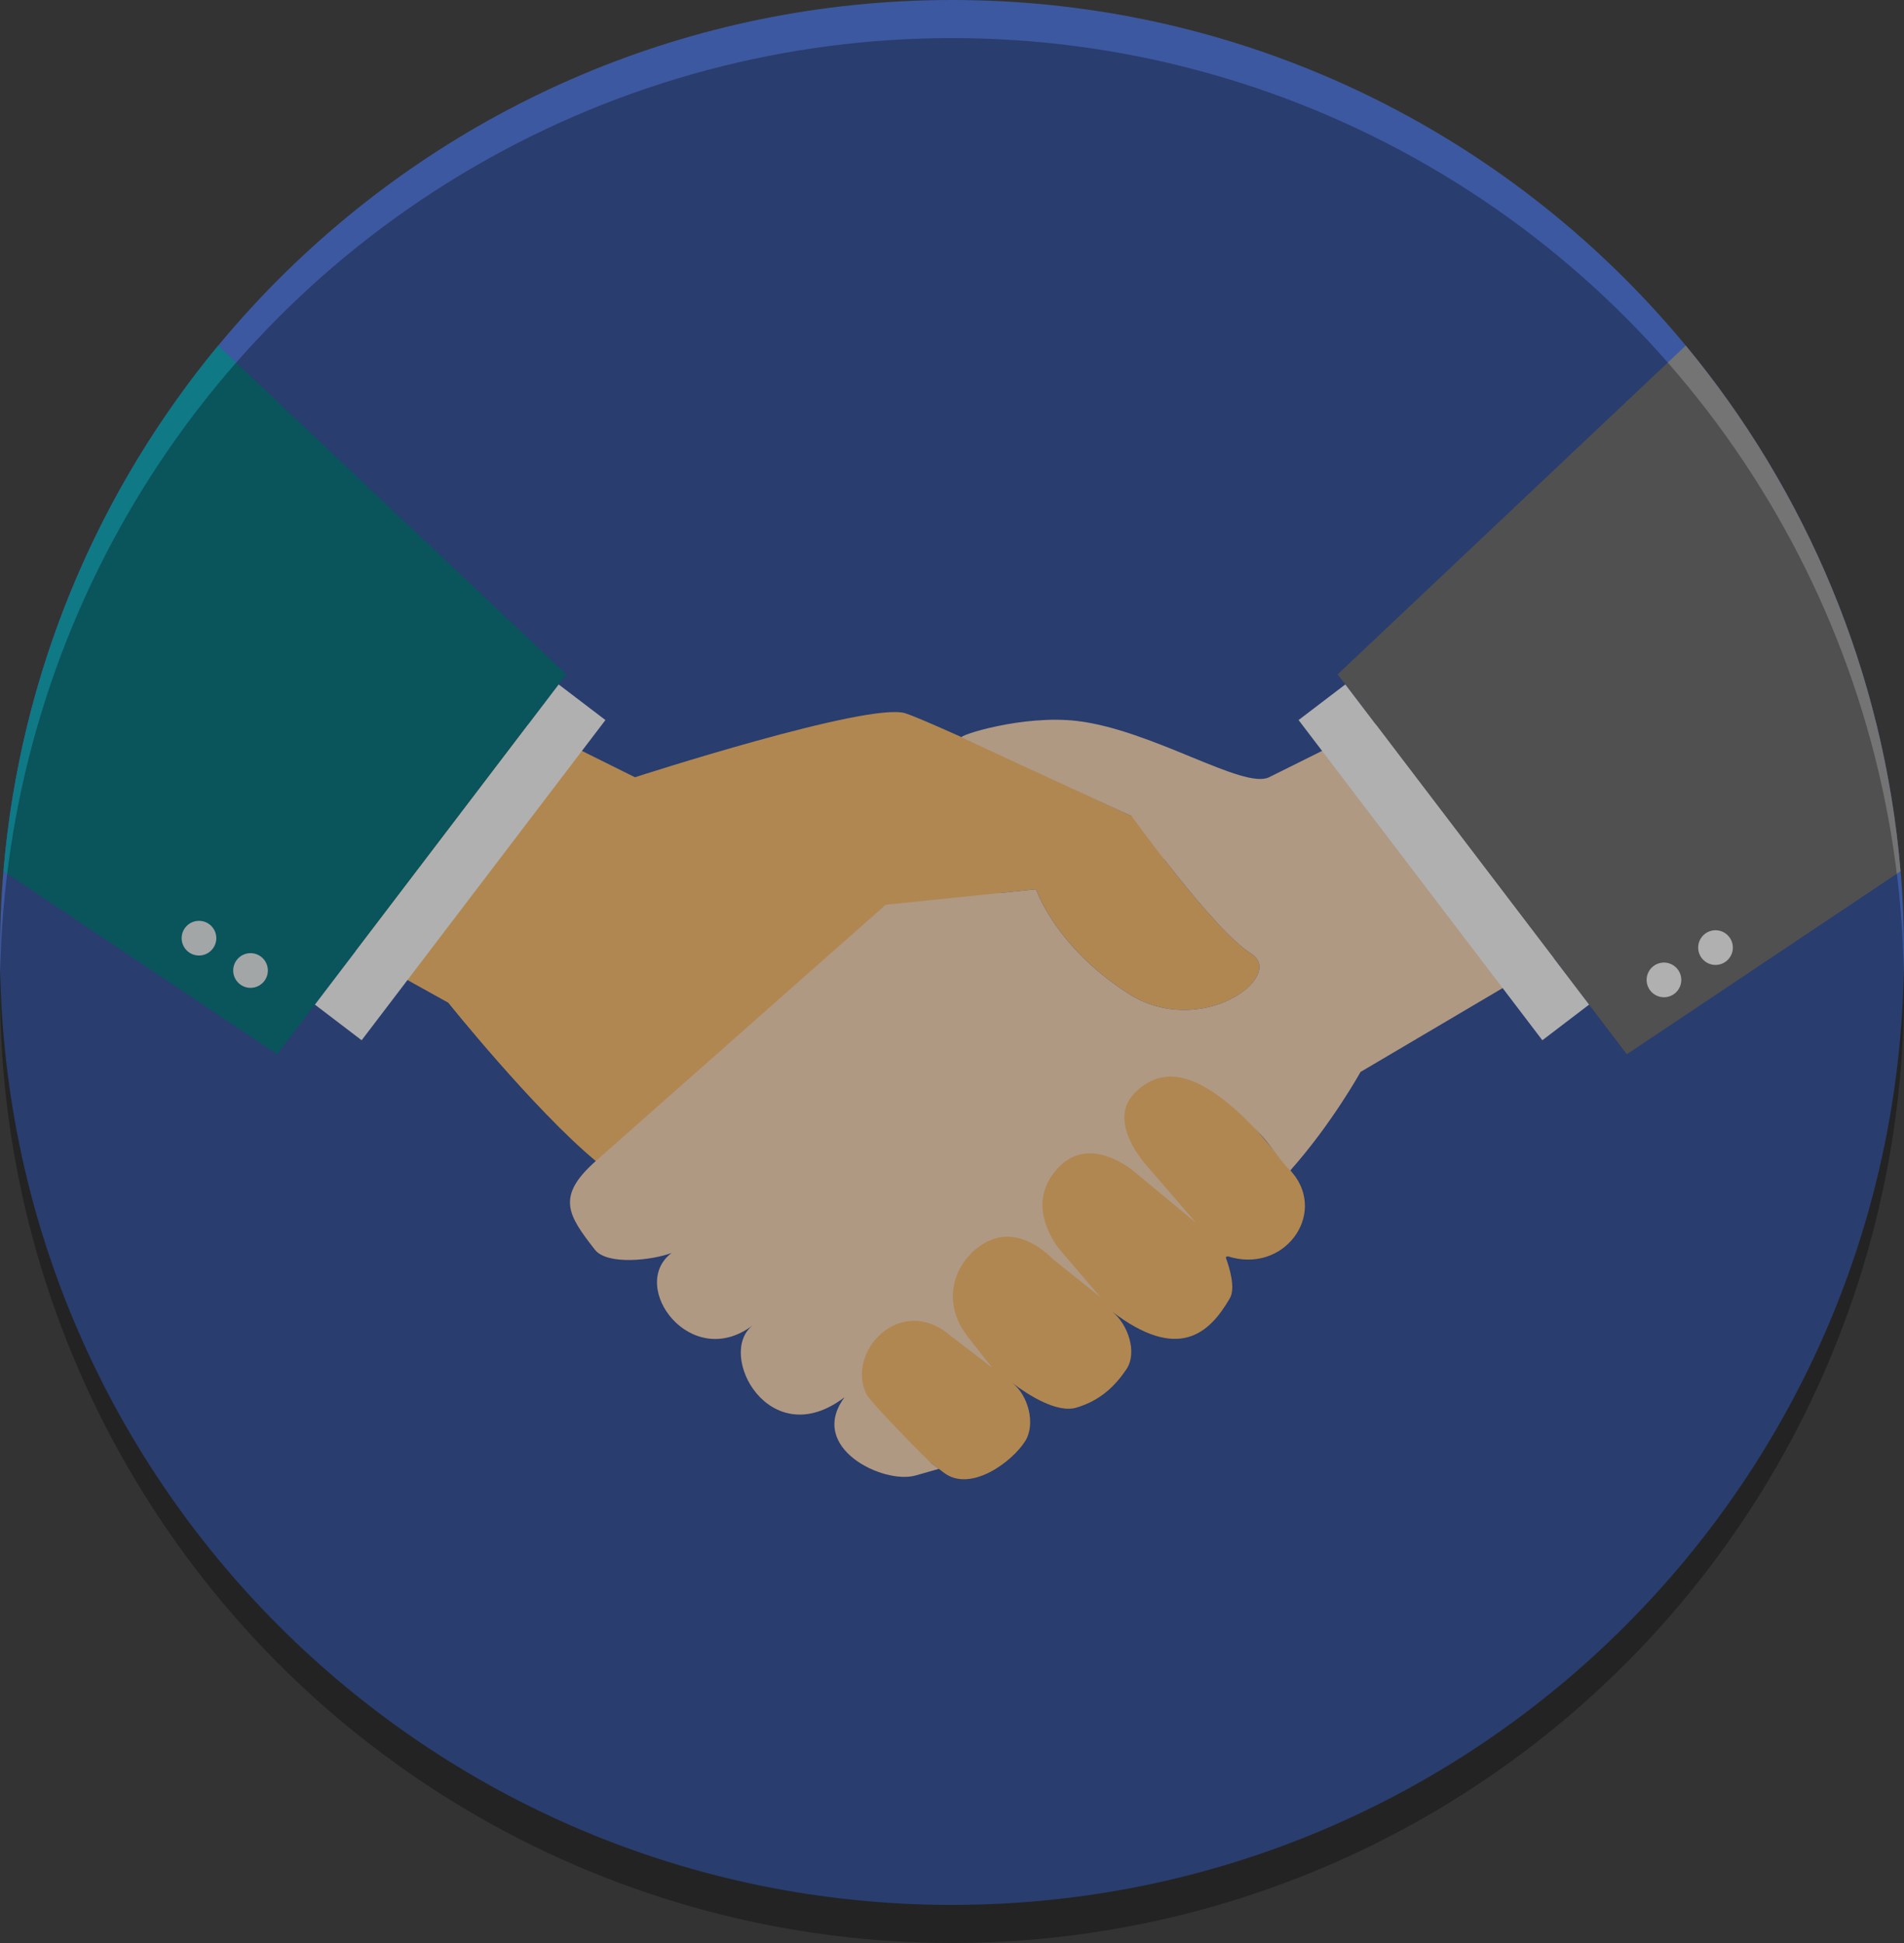 <svg width="200" height="204" viewBox="0 0 200 204" fill="none" xmlns="http://www.w3.org/2000/svg">
<rect x="0" y="0" width="200" height="204" fill="#333333" stroke="none"/>
<path d="M100 200C155.228 200 200 155.228 200 100C200 44.772 155.228 0 100 0C44.772 0 0 44.772 0 100C0 155.228 44.772 200 100 200Z" fill="#3C58A0"/>
<path d="M33.368 65.041L66.696 81.606C66.696 81.606 91.286 73.648 95.113 74.892C95.485 75.013 96.113 75.262 96.937 75.608L96.94 75.61C104.579 78.827 129.312 90.64 129.312 90.64L122.262 90.19C125.13 93.874 129.124 98.695 131.393 100.101C135.214 102.467 126.115 109.2 118.475 104.285C110.833 99.373 108.831 93.368 108.831 93.368L105.052 93.758L131.555 118.096L135.765 123.143C139.408 127.509 134.885 133.815 128.936 131.893C129.031 131.965 128.694 131.866 128.783 132.108C129.123 133.024 129.811 135.224 129.191 136.297C127.013 140.072 123.733 142.978 116.785 137.686C118.468 138.968 119.5 141.985 118.332 143.74C116.743 146.127 114.991 147.204 113.074 147.788C111.055 148.404 108.009 146.474 106.328 145.193C108.011 146.474 108.812 149.512 107.691 151.301C106.311 153.503 101.926 156.739 99.147 154.621L90.413 147.969C90.413 147.969 69.153 127.384 62.585 121.905C56.014 116.424 47.084 105.273 47.084 105.273L7.817 83.484L33.37 65.04L33.368 65.041Z" fill="#FFC476"/>
<path d="M0.366 91.478L29.112 110.69L59.495 70.801L22.926 36.284C10.306 51.536 2.127 70.592 0.365 91.478H0.366Z" fill="#0F7986"/>
<path d="M58.685 71.861L33.079 105.478L37.988 109.218L63.594 75.6L58.685 71.861Z" fill="white"/>
<path d="M166.633 65.04L133.305 81.605C130.641 82.929 121.069 76.657 113.194 75.702C107.492 75.01 100.604 77.221 101.014 77.434L118.866 85.686C118.866 85.686 127.569 97.736 131.39 100.1C135.211 102.465 126.112 109.198 118.472 104.284C110.83 99.371 108.828 93.367 108.828 93.367L93.033 94.995L62.58 121.906C58.365 125.631 59.654 127.575 62.489 131.209C63.785 132.873 68.549 132.312 70.546 131.549C65.934 135.057 72.584 144.092 79.103 139.123C75.16 142.127 80.815 152.719 88.711 146.703C84.772 152.012 92.8 155.874 96.175 154.914L98.62 154.219L97.996 153.744C97.794 153.744 91.4 147.187 91.013 146.391C88.825 141.901 94.589 135.821 99.757 140.169L104.205 143.584L101.629 140.316C98.341 136.009 100.871 131.561 104.02 130.213C106.327 129.226 108.716 130.322 110.663 132.242L115.575 136.179L111.39 131.288C111.39 131.288 107.375 126.753 111.06 122.704C114.745 118.655 119.738 123.509 119.738 123.509L125.616 128.368L120.557 122.509C120.557 122.509 116.176 117.903 119.125 114.822C123.221 110.541 128.289 114.757 132.29 118.973C133.44 120.185 134.624 122.047 135.523 122.906C139.939 117.936 142.91 112.549 142.91 112.549L192.186 83.481L166.634 65.037L166.633 65.04Z" fill="#FFDDBE"/>
<path d="M199.635 91.477L170.887 110.691L140.507 70.802L177.075 36.284C189.696 51.535 197.873 70.591 199.636 91.477H199.635Z" fill="#747474"/>
<path d="M141.313 71.861L166.921 105.478L162.011 109.218L136.406 75.6L141.313 71.861Z" fill="white"/>
<path d="M26.316 100.074C27.321 100.074 28.137 100.89 28.137 101.895C28.137 102.9 27.323 103.716 26.316 103.716C25.311 103.716 24.496 102.901 24.496 101.895C24.496 100.89 25.31 100.074 26.316 100.074ZM20.9 96.681C21.905 96.681 22.721 97.495 22.721 98.501C22.721 99.507 21.905 100.322 20.9 100.322C19.895 100.322 19.08 99.507 19.08 98.501C19.08 97.496 19.894 96.681 20.9 96.681Z" fill="#ECF0F1"/>
<path d="M174.785 101.062C173.78 101.062 172.964 101.878 172.964 102.883C172.964 103.888 173.779 104.704 174.785 104.704C175.79 104.704 176.606 103.889 176.606 102.883C176.606 101.878 175.791 101.062 174.785 101.062ZM180.201 97.669C179.196 97.669 178.38 98.483 178.38 99.49C178.38 100.495 179.196 101.31 180.201 101.31C181.206 101.31 182.022 100.495 182.022 99.49C182.022 98.485 181.207 97.669 180.201 97.669Z" fill="white"/>
<circle cx="100" cy="104" r="100" fill="black" fill-opacity="0.31"/>
</svg>
